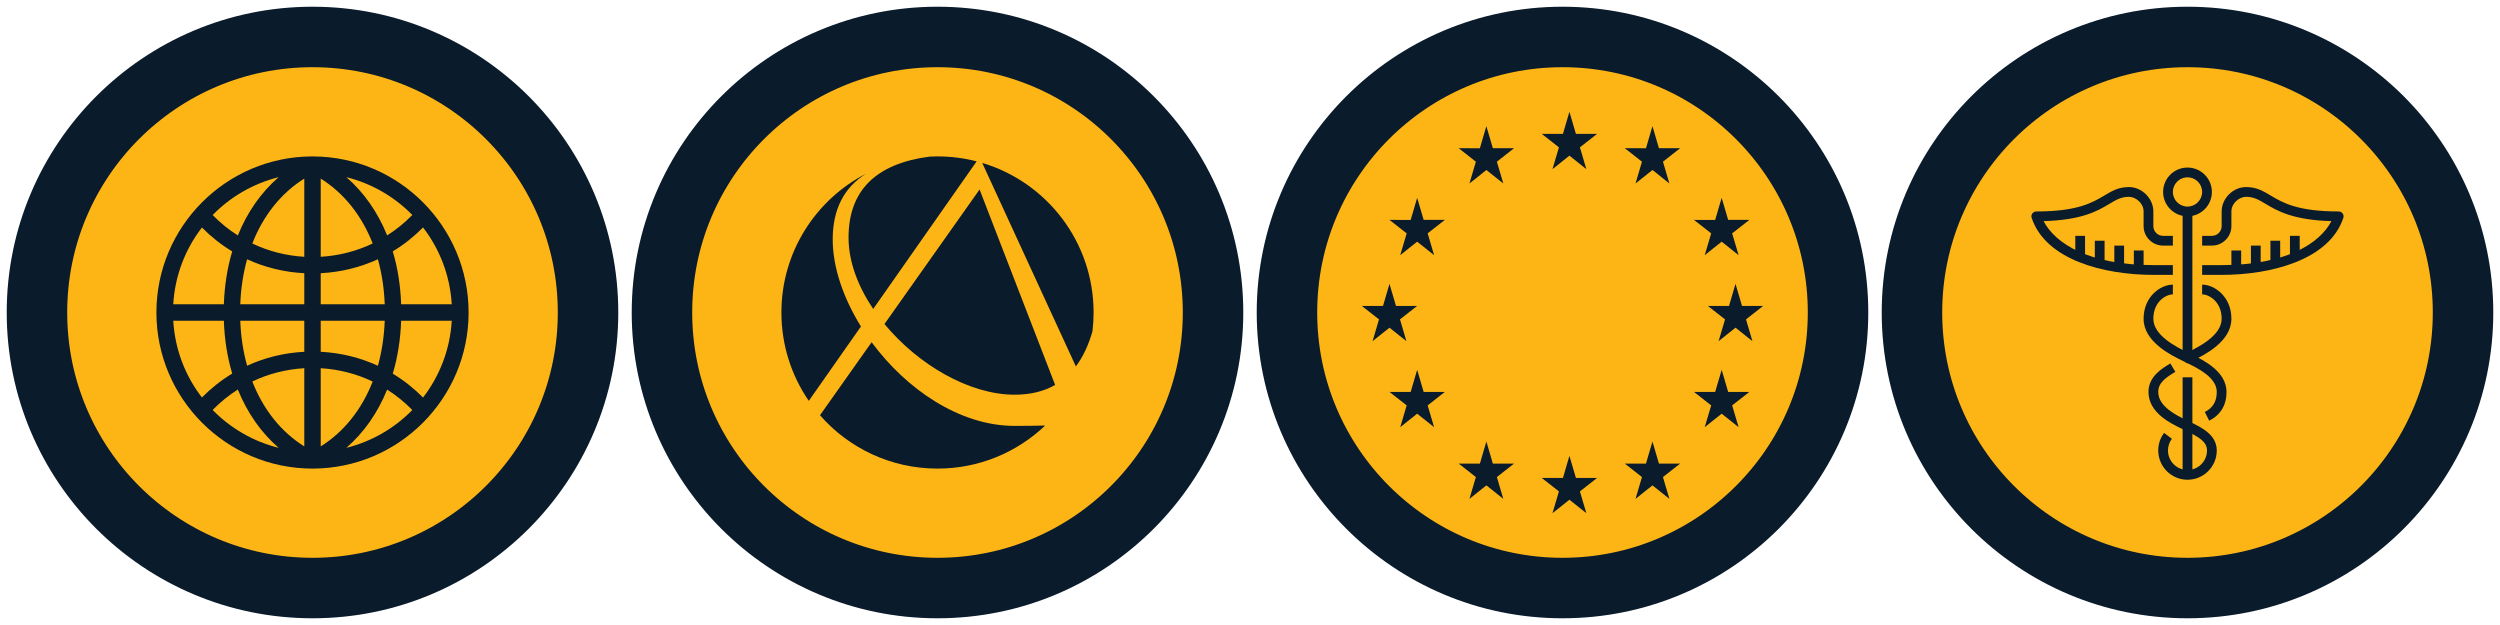 <svg width="372" height="93" viewBox="0 0 372 93" fill="none" xmlns="http://www.w3.org/2000/svg">
<circle cx="46.5" cy="46.5" r="41" fill="#FDB515" stroke="#0A1B2B" stroke-width="9"/>
<path d="M69.728 46.5C69.728 33.714 59.343 23.311 46.564 23.276C46.559 23.276 46.554 23.276 46.548 23.275C46.532 23.275 46.516 23.273 46.5 23.273C46.484 23.273 46.47 23.275 46.454 23.275C46.446 23.275 46.44 23.276 46.433 23.276C33.657 23.313 23.273 33.715 23.273 46.5C23.273 59.307 33.692 69.727 46.499 69.727C59.308 69.727 69.728 59.307 69.728 46.5ZM58.444 55.6C59.174 53.161 59.594 50.517 59.691 47.722H67.22C66.968 52.011 65.419 55.949 62.949 59.154C61.584 57.782 60.08 56.581 58.444 55.6ZM30.044 59.144C27.577 55.941 26.031 52.007 25.78 47.722H33.31C33.406 50.512 33.825 53.153 34.554 55.588C32.915 56.57 31.41 57.771 30.044 59.144ZM30.046 33.855C31.411 35.226 32.916 36.429 34.554 37.41C33.825 39.846 33.406 42.486 33.31 45.278H25.78C26.031 40.991 27.577 37.057 30.046 33.855ZM62.949 33.846C65.421 37.051 66.97 40.988 67.22 45.278H59.691C59.594 42.484 59.174 39.84 58.444 37.401C60.08 36.421 61.584 35.219 62.949 33.846ZM57.247 45.278H47.723V40.655C50.691 40.499 53.576 39.8 56.23 38.575C56.813 40.66 57.159 42.906 57.247 45.278ZM47.723 38.21V26.575C51.192 28.746 53.836 32.083 55.453 36.227C53.048 37.378 50.427 38.05 47.723 38.21ZM45.278 26.575V38.21C42.571 38.051 39.95 37.38 37.545 36.232C39.162 32.087 41.807 28.747 45.278 26.575ZM45.278 40.655V45.278H35.753C35.841 42.908 36.187 40.664 36.768 38.581C39.422 39.803 42.308 40.499 45.278 40.655ZM35.753 47.722H45.278V52.345C42.307 52.501 39.421 53.197 36.768 54.418C36.186 52.335 35.841 50.092 35.753 47.722ZM45.278 54.79V66.425C41.807 64.253 39.16 60.912 37.544 56.765C39.949 55.618 42.571 54.949 45.278 54.79ZM47.723 66.425V54.79C50.427 54.95 53.047 55.623 55.453 56.774C53.836 60.917 51.191 64.254 47.723 66.425ZM47.723 52.345V47.722H57.247C57.158 50.094 56.813 52.341 56.23 54.427C53.576 53.2 50.691 52.501 47.723 52.345ZM61.351 31.989C60.214 33.153 58.961 34.171 57.608 35.028C56.212 31.577 54.155 28.63 51.536 26.36C55.322 27.308 58.703 29.281 61.351 31.989ZM41.466 26.36C38.844 28.631 36.788 31.581 35.39 35.035C34.035 34.178 32.78 33.16 31.643 31.996C34.291 29.285 37.675 27.308 41.466 26.36ZM31.642 61.002C32.779 59.839 34.033 58.82 35.389 57.962C36.785 61.418 38.844 64.368 41.466 66.639C37.674 65.692 34.29 63.715 31.642 61.002ZM51.534 66.641C54.154 64.371 56.21 61.424 57.606 57.973C58.96 58.83 60.214 59.848 61.35 61.011C58.703 63.719 55.322 65.692 51.534 66.641Z" fill="#0A1B2B"/>
<circle cx="139.5" cy="46.5" r="41" fill="#FDB515" stroke="#0A1B2B" stroke-width="9"/>
<path fill-rule="evenodd" clip-rule="evenodd" d="M128.108 48.579L120.35 59.648C117.778 55.91 116.273 51.381 116.273 46.5C116.273 37.507 121.384 29.708 128.859 25.848C125.558 27.923 123.907 31.185 123.907 35.635C123.907 39.751 125.476 44.338 128.108 48.579ZM129.696 50.921C134.825 57.873 142.758 63.373 150.986 63.373C152.608 63.373 154.12 63.354 155.522 63.317C151.354 67.289 145.712 69.727 139.5 69.727C132.527 69.727 126.271 66.654 122.014 61.788L129.696 50.921ZM145.325 24.009L129.933 45.974C127.662 42.607 126.263 38.92 126.263 35.367C126.263 28.379 130.288 24.357 138.336 23.301C138.722 23.282 139.11 23.273 139.5 23.273C141.512 23.273 143.464 23.528 145.325 24.009ZM146.154 24.24C155.739 27.101 162.727 35.984 162.727 46.5C162.727 47.444 162.671 48.374 162.562 49.288C161.965 51.379 161.141 53.123 160.089 54.52L146.154 24.24ZM157.004 57.278C155.315 58.247 153.309 58.732 150.986 58.732C144.189 58.732 136.57 54.221 131.61 48.214L145.761 28.196L157.004 57.278Z" fill="#0A1B2B"/>
<circle cx="232.5" cy="46.5" r="41" fill="#FDB515" stroke="#0A1B2B" stroke-width="9"/>
<path fill-rule="evenodd" clip-rule="evenodd" d="M231.009 25.169L233.529 23.163L236.048 25.169L235.09 21.925L237.649 19.919H234.494L233.529 16.637L232.563 19.923L229.411 19.919L231.968 21.925L231.009 25.169Z" fill="#0A1B2B"/>
<path fill-rule="evenodd" clip-rule="evenodd" d="M218.654 27.302L221.173 25.298L223.691 27.302L222.734 24.06L225.291 22.055H222.137L221.171 18.77L220.206 22.059L217.053 22.055L219.611 24.06L218.654 27.302Z" fill="#0A1B2B"/>
<path fill-rule="evenodd" clip-rule="evenodd" d="M210.874 29.435L209.908 32.724L206.755 32.72L209.313 34.725L208.354 37.967L210.874 35.962L213.394 37.967L212.435 34.725L214.993 32.72H211.84L210.874 29.435Z" fill="#0A1B2B"/>
<path fill-rule="evenodd" clip-rule="evenodd" d="M206.756 48.761L209.274 50.766L208.317 47.524L210.874 45.519H207.722L206.756 42.234L205.791 45.526L202.636 45.519L205.195 47.524L204.237 50.766L206.756 48.761Z" fill="#0A1B2B"/>
<path fill-rule="evenodd" clip-rule="evenodd" d="M211.84 58.318L210.874 55.032L209.908 58.321L206.755 58.318L209.313 60.322L208.354 63.565L210.874 61.556L213.394 63.565L212.435 60.322L214.993 58.318H211.84Z" fill="#0A1B2B"/>
<path fill-rule="evenodd" clip-rule="evenodd" d="M222.137 68.981L221.171 65.698L220.208 68.985L217.053 68.981L219.611 70.987L218.654 74.23L221.173 72.224L223.691 74.23L222.734 70.987L225.291 68.981H222.137Z" fill="#0A1B2B"/>
<path fill-rule="evenodd" clip-rule="evenodd" d="M234.494 71.115L233.529 67.83L232.565 71.119L229.411 71.115L231.968 73.12L231.011 76.363L233.53 74.358L236.048 76.363L235.09 73.12L237.649 71.115H234.494Z" fill="#0A1B2B"/>
<path fill-rule="evenodd" clip-rule="evenodd" d="M246.851 68.981L245.887 65.698L244.92 68.985L241.768 68.981L244.324 70.987L243.367 74.23L245.887 72.224L248.407 74.23L247.447 70.987L250.006 68.981H246.851Z" fill="#0A1B2B"/>
<path fill-rule="evenodd" clip-rule="evenodd" d="M257.152 58.318L256.184 55.032L255.217 58.321L252.065 58.318L254.625 60.322L253.664 63.565L256.184 61.556L258.705 63.565L257.744 60.322L260.304 58.318H257.152Z" fill="#0A1B2B"/>
<path fill-rule="evenodd" clip-rule="evenodd" d="M262.364 45.519H259.21L258.243 42.234L257.28 45.523L254.126 45.519L256.685 47.524L255.727 50.766L258.243 48.758L260.762 50.766L259.806 47.524L262.364 45.519Z" fill="#0A1B2B"/>
<path fill-rule="evenodd" clip-rule="evenodd" d="M253.664 37.967L256.184 35.962L258.705 37.967L257.744 34.724L260.304 32.721H257.152L256.184 29.435L255.217 32.725L252.065 32.721L254.625 34.724L253.664 37.967Z" fill="#0A1B2B"/>
<path fill-rule="evenodd" clip-rule="evenodd" d="M245.885 18.77L244.922 22.059L241.768 22.052L244.323 24.06L243.366 27.302L245.889 25.294L248.404 27.302L247.448 24.06L250.006 22.052H246.849L245.885 18.77Z" fill="#0A1B2B"/>
<circle cx="325.5" cy="46.5" r="41" fill="#FDB515" stroke="#0A1B2B" stroke-width="9"/>
<path d="M326.226 31.465H324.774V53.24H326.226V31.465Z" fill="#0A1B2B"/>
<path d="M326.226 56.144H324.774V70.661H326.226V56.144Z" fill="#0A1B2B"/>
<path d="M325.499 32.19C323.498 32.19 321.87 30.562 321.87 28.561C321.87 26.56 323.498 24.932 325.499 24.932C327.501 24.932 329.129 26.56 329.129 28.561C329.129 30.562 327.501 32.19 325.499 32.19ZM325.499 26.384C324.299 26.384 323.322 27.361 323.322 28.561C323.322 29.762 324.299 30.739 325.499 30.739C326.7 30.739 327.677 29.762 327.677 28.561C327.677 27.361 326.7 26.384 325.499 26.384Z" fill="#0A1B2B"/>
<path fill-rule="evenodd" clip-rule="evenodd" d="M325.5 71.386C323.098 71.386 321.145 69.433 321.145 67.031C321.145 66.08 321.446 65.177 322.016 64.417L323.177 65.289C322.797 65.795 322.596 66.397 322.596 67.031C322.596 68.632 323.898 69.935 325.5 69.935C327.101 69.935 328.403 68.632 328.403 67.031C328.403 65.738 327.158 65.024 325.53 64.226L325.175 64.052L325.825 62.753L326.17 62.923C327.637 63.642 329.855 64.729 329.855 67.031C329.855 69.433 327.902 71.386 325.5 71.386Z" fill="#0A1B2B"/>
<path fill-rule="evenodd" clip-rule="evenodd" d="M325.176 64.052C325.047 63.987 324.901 63.917 324.741 63.841C322.976 62.994 319.693 61.418 319.693 58.321C319.693 56.007 321.734 54.801 322.953 54.08L323.692 55.331C322.298 56.154 321.145 56.947 321.145 58.321C321.145 60.504 323.892 61.823 325.369 62.531C325.536 62.612 325.69 62.686 325.825 62.753L325.176 64.052Z" fill="#0A1B2B"/>
<path fill-rule="evenodd" clip-rule="evenodd" d="M328.728 62.6L328.078 61.301C329.274 60.703 329.855 59.728 329.855 58.321C329.855 56.174 327.044 54.802 325.533 54.065L325.175 53.89L325.824 52.591L326.17 52.761C327.837 53.574 331.307 55.267 331.307 58.321C331.307 60.276 330.415 61.756 328.728 62.6Z" fill="#0A1B2B"/>
<path fill-rule="evenodd" clip-rule="evenodd" d="M325.499 54.052L324.829 53.719C323.074 52.865 318.967 50.866 318.967 47.433C318.967 44.118 321.496 42.352 323.322 42.352V43.804C322.309 43.804 320.419 44.869 320.419 47.433C320.419 49.958 323.954 51.679 325.464 52.414L325.499 52.431L325.535 52.415C327.045 51.679 330.58 49.958 330.58 47.433C330.58 44.869 328.69 43.804 327.677 43.804V42.352C329.503 42.352 332.032 44.118 332.032 47.433C332.032 50.866 327.925 52.865 326.17 53.719L325.499 54.052Z" fill="#0A1B2B"/>
<path fill-rule="evenodd" clip-rule="evenodd" d="M323.322 40.901H320.419C313.031 40.901 304.394 38.673 302.31 32.42C302.236 32.198 302.273 31.954 302.41 31.766C302.546 31.577 302.766 31.465 302.999 31.465C309.159 31.465 311.37 30.143 313.146 29.081C314.265 28.413 315.231 27.835 316.79 27.835C318.723 27.835 320.419 29.532 320.419 31.465V33.642C320.419 34.443 321.07 35.094 321.871 35.094H323.322V36.545H321.871C320.27 36.545 318.967 35.243 318.967 33.642V31.465C318.967 30.238 317.797 29.287 316.79 29.287C315.633 29.287 314.902 29.724 313.891 30.328C312.168 31.358 309.844 32.746 304.087 32.902C305.803 36.22 310.83 39.449 320.419 39.449H323.322V40.901Z" fill="#0A1B2B"/>
<path d="M318.967 37.271H317.516V40.175H318.967V37.271Z" fill="#0A1B2B"/>
<path d="M316.064 36.545H314.612V40.175H316.064V36.545Z" fill="#0A1B2B"/>
<path d="M313.161 35.82H311.709V39.449H313.161V35.82Z" fill="#0A1B2B"/>
<path d="M310.256 35.094H308.805V37.997H310.256V35.094Z" fill="#0A1B2B"/>
<path fill-rule="evenodd" clip-rule="evenodd" d="M330.581 40.901H327.678V39.449H330.581C340.17 39.449 345.197 36.22 346.914 32.902C341.155 32.746 338.833 31.357 337.109 30.327C336.098 29.724 335.367 29.287 334.21 29.287C333.204 29.287 332.033 30.238 332.033 31.465V33.642C332.033 35.243 330.731 36.545 329.129 36.545H327.678V35.094H329.129C329.93 35.094 330.581 34.443 330.581 33.642V31.465C330.581 29.532 332.277 27.835 334.21 27.835C335.768 27.835 336.735 28.413 337.854 29.081C339.63 30.143 341.841 31.465 348.002 31.465C348.235 31.465 348.454 31.576 348.59 31.766C348.727 31.955 348.764 32.199 348.69 32.42C346.606 38.673 337.969 40.901 330.581 40.901Z" fill="#0A1B2B"/>
<path d="M333.485 37.271H332.033V40.175H333.485V37.271Z" fill="#0A1B2B"/>
<path d="M336.388 36.545H334.937V40.175H336.388V36.545Z" fill="#0A1B2B"/>
<path d="M339.292 35.82H337.84V39.449H339.292V35.82Z" fill="#0A1B2B"/>
<path d="M342.195 35.094H340.743V37.997H342.195V35.094Z" fill="#0A1B2B"/>
</svg>
